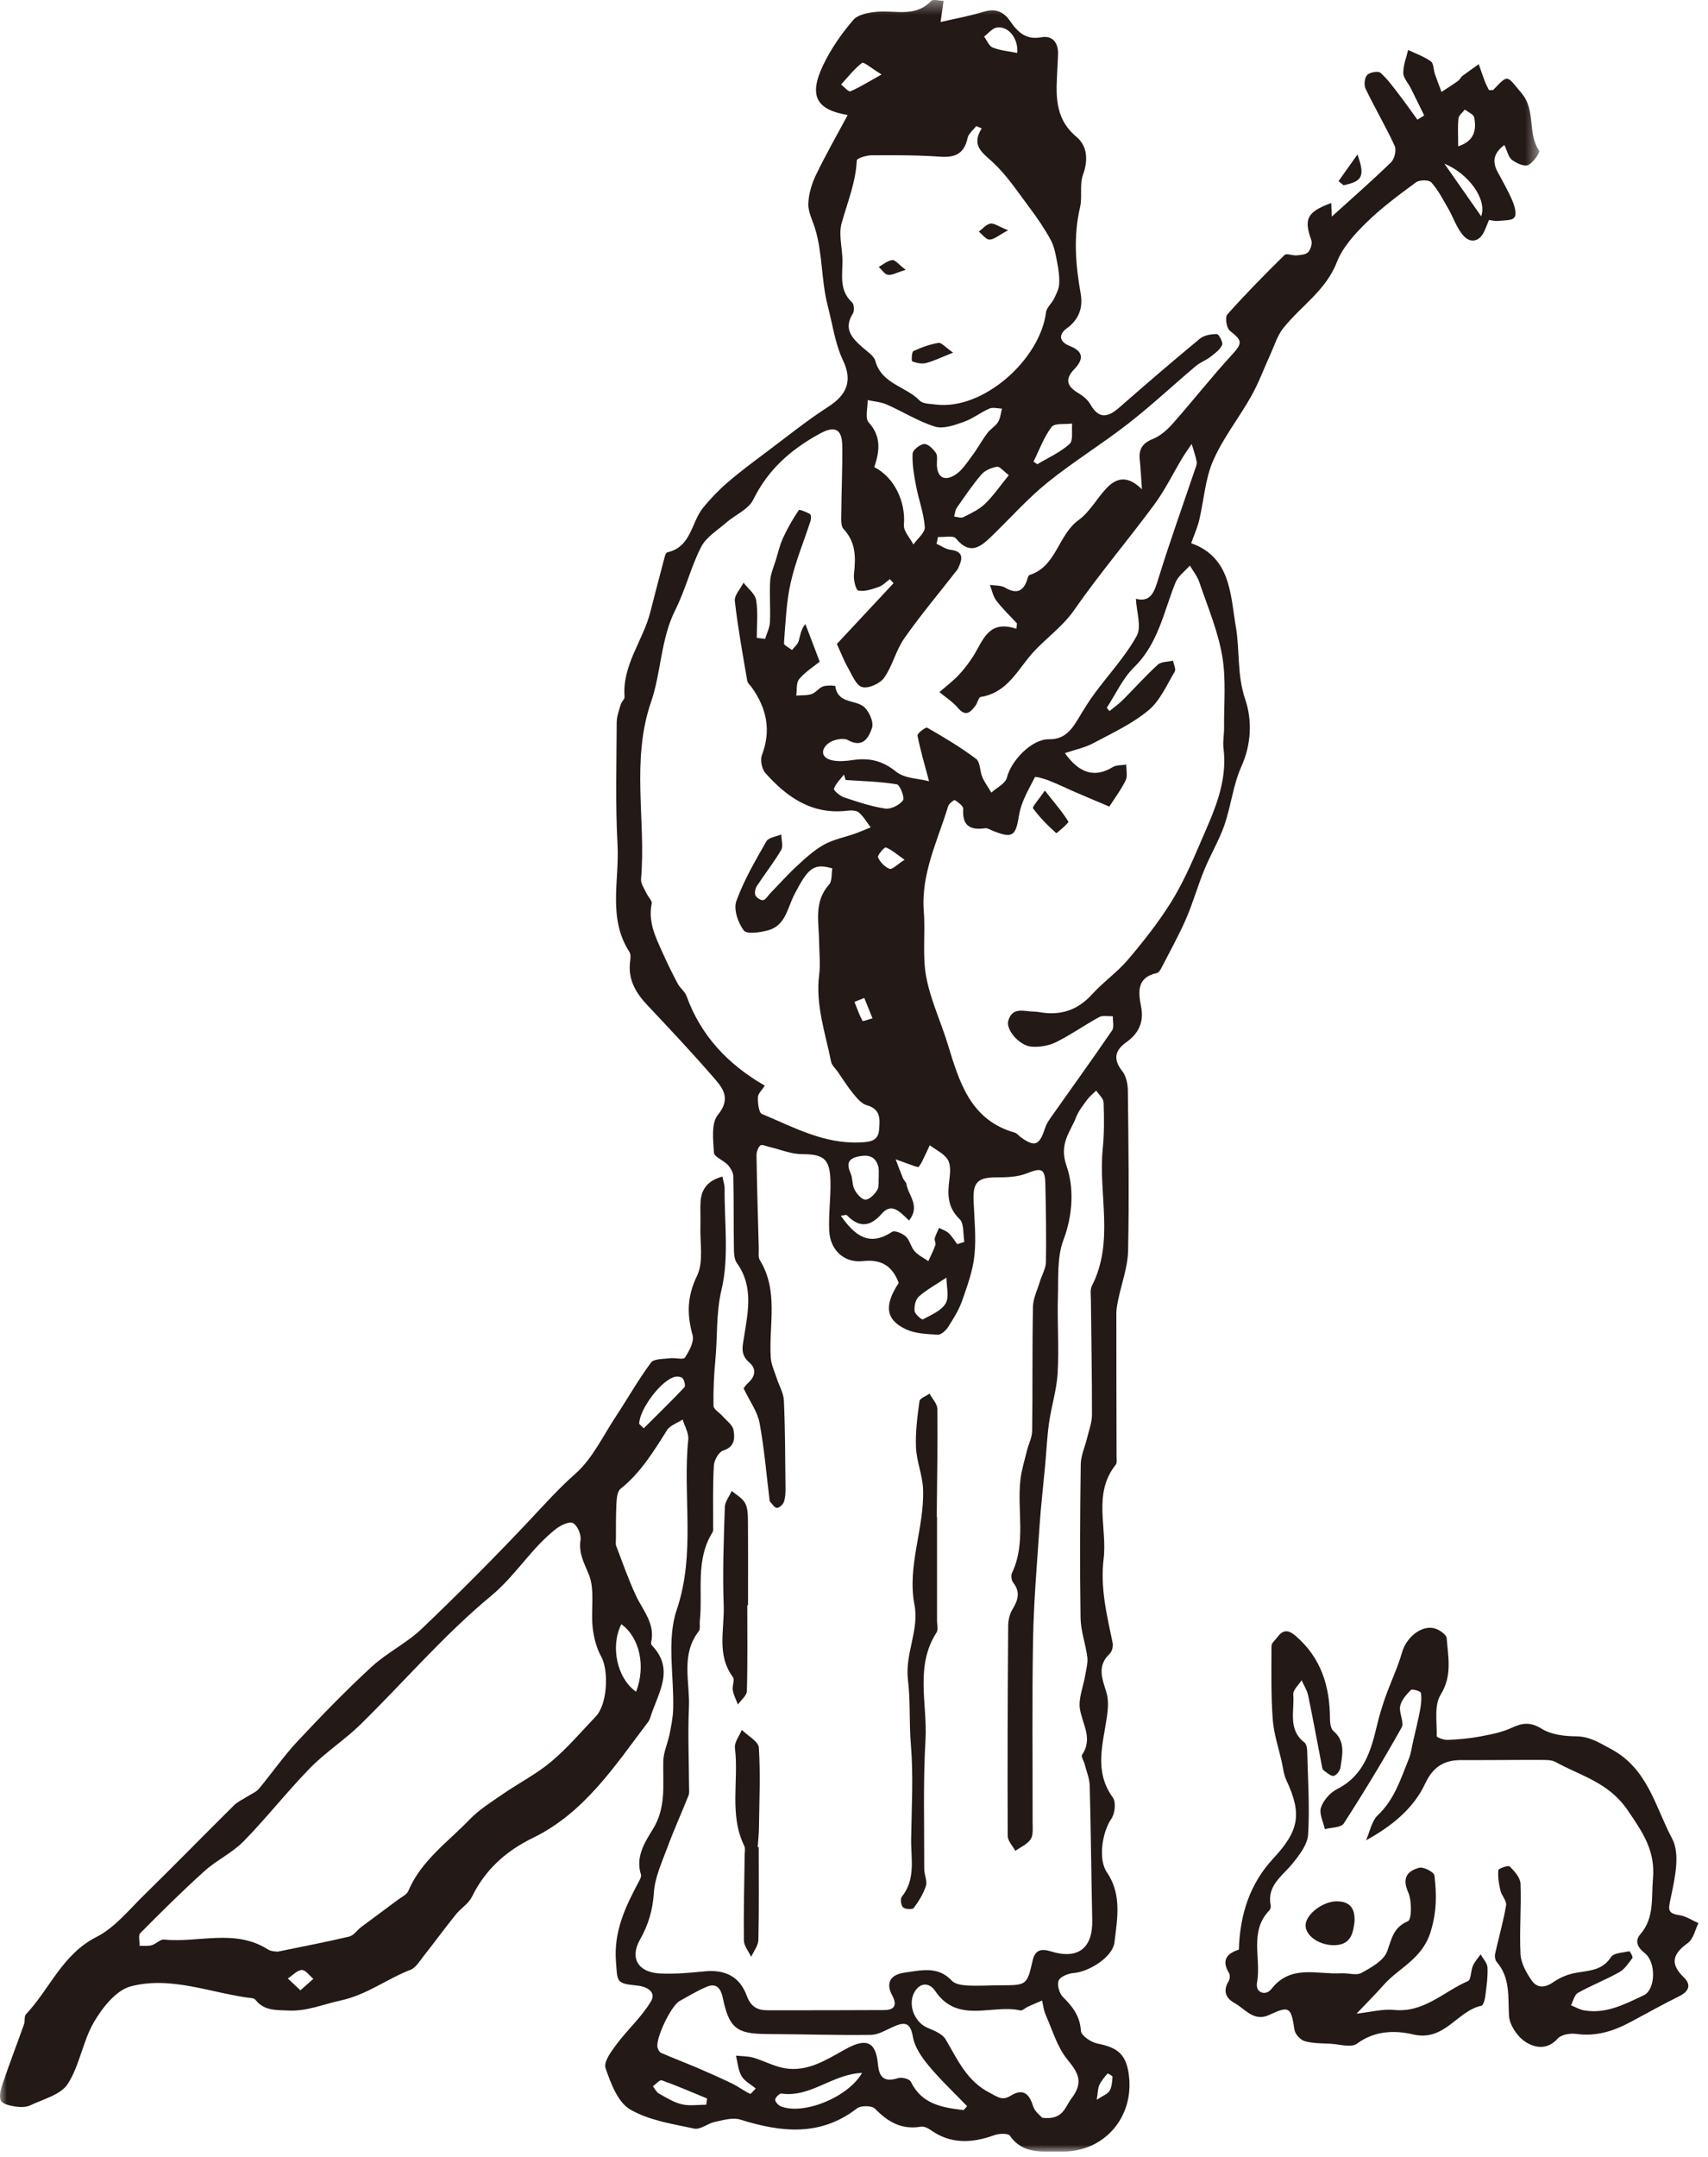 <?xml version="1.0" encoding="UTF-8"?>
<svg width="126px" height="159px" viewBox="0 0 126 159" version="1.1" xmlns="http://www.w3.org/2000/svg" xmlns:xlink="http://www.w3.org/1999/xlink">
    <!-- Generator: Sketch 60 (88103) - https://sketch.com -->
    <title>figure42</title>
    <desc>Created with Sketch.</desc>
    <defs>
        <polygon id="path-1" points="0 0.385 113.55 0.385 113.55 159 0 159"></polygon>
    </defs>
    <g id="页面-1" stroke="none" stroke-width="1" fill="none" fill-rule="evenodd">
        <g id="29-44" transform="translate(-1254, -253)">
            <g id="figure42" transform="translate(1254, 252)">
                <g id="编组" transform="translate(0, 0.615)">
                    <mask id="mask-2" fill="white">
                        <use xlink:href="#path-1"></use>
                    </mask>
                    <g id="Clip-2"></g>
                    <path d="M80.905,155.179 C81.366,154.872 81.715,154.756 81.854,154.517 C82.024,154.227 82.045,153.836 82.07,153.484 C82.075,153.409 81.715,153.228 81.7,153.246 C81.478,153.511 81.242,153.78 81.099,154.09 C80.986,154.334 80.995,154.635 80.905,155.179 M63.758,73.952 C63.517,74.05 63.276,74.147 63.036,74.244 C63.223,74.717 63.387,75.203 63.63,75.645 C63.66,75.7 64.11,75.523 64.365,75.453 C64.163,74.953 63.961,74.452 63.758,73.952 M66.731,63.767 C66.116,63.337 65.763,63.012 65.347,62.856 C65.248,62.819 64.708,63.443 64.771,63.588 C64.925,63.94 65.271,64.298 65.625,64.437 C65.808,64.509 66.173,64.122 66.731,63.767 M22.162,147.108 C22.552,146.762 22.834,146.512 23.116,146.263 C22.831,146.03 22.533,145.595 22.264,145.612 C21.909,145.635 21.577,146.013 21.234,146.238 C21.509,146.495 21.783,146.752 22.162,147.108 M107.571,11.172 C108.785,10.778 108.922,9.951 108.753,9.042 C108.711,8.814 108.303,8.653 108.064,8.462 C107.9,8.678 107.619,8.881 107.593,9.112 C107.527,9.729 107.571,10.357 107.571,11.172 M75.042,4.289 C75.134,3.2 74.377,2.28 73.527,2.418 C73.19,2.473 72.905,2.852 72.596,3.083 C72.806,3.363 72.961,3.784 73.238,3.893 C73.8,4.114 74.428,4.165 75.042,4.289 M65.033,5.876 C64.281,5.415 63.717,4.928 63.595,5.02 C63.013,5.467 62.551,6.069 62.046,6.616 C62.28,6.794 62.599,7.173 62.734,7.116 C63.413,6.828 64.045,6.427 65.033,5.876 M109.268,16.331 C109.723,15.044 108.296,13.166 106.551,12.449 C107.59,13.933 108.429,15.132 109.268,16.331 M52.101,155.542 C52.12,155.388 52.139,155.235 52.158,155.082 C51.048,154.626 49.945,154.146 48.816,153.742 C48.671,153.69 48.386,154.027 48.167,154.184 C48.313,154.368 48.423,154.617 48.613,154.722 C49.157,155.027 49.709,155.373 50.303,155.513 C50.873,155.647 51.5,155.542 52.101,155.542 M69.82,94.569 C69.005,95.113 68.331,95.476 67.775,95.973 C67.535,96.187 67.431,96.687 67.47,97.035 C67.497,97.271 67.999,97.692 68.083,97.647 C68.691,97.321 69.443,97.013 69.761,96.471 C70.042,95.992 69.82,95.218 69.82,94.569 M76.242,34.419 C76.337,34.482 76.43,34.545 76.524,34.608 C77.33,34.125 78.217,33.732 78.903,33.115 C79.187,32.86 79.043,32.126 79.093,31.61 C78.572,31.68 77.802,31.562 77.578,31.858 C77.003,32.613 76.672,33.553 76.242,34.419 M47.152,105.353 C47.265,105.461 47.379,105.569 47.491,105.677 C48.496,104.676 49.512,103.686 50.487,102.657 C50.584,102.554 50.487,102.17 50.366,101.997 C50.283,101.88 49.986,101.841 49.808,101.878 C48.807,102.092 47.171,104.256 47.152,105.353 M64.827,87.074 C64.817,86.865 64.852,86.599 64.786,86.362 C64.562,85.561 63.965,85.496 63.276,85.649 C62.534,85.814 62.461,86.227 62.746,86.872 C62.912,87.247 62.854,87.728 63.041,88.086 C63.206,88.404 63.575,88.825 63.846,88.821 C64.148,88.815 64.526,88.428 64.714,88.114 C64.869,87.852 64.796,87.455 64.827,87.074 M74.421,35.414 C74.03,35.121 73.759,34.762 73.55,34.795 C73.143,34.859 72.668,35.054 72.408,35.355 C71.741,36.128 71.167,36.982 70.581,37.822 C70.459,37.996 70.449,38.248 70.386,38.464 C70.614,38.486 70.886,38.599 71.059,38.513 C71.619,38.232 72.217,37.957 72.66,37.532 C73.279,36.938 73.771,36.211 74.421,35.414 M46.925,125.098 C47.658,123.188 47.176,121.087 45.837,120.119 C45.016,121.724 45.505,124.111 46.925,125.098 M63.595,153.2 C61.417,153.274 59.803,155.033 57.639,154.72 C57.502,154.7 57.177,155.031 57.185,155.186 C57.194,155.363 57.448,155.61 57.648,155.682 C59.351,156.3 62.569,154.981 63.595,153.2 M62.384,57.886 C62.342,57.752 62.299,57.619 62.257,57.486 C61.996,57.827 61.662,58.142 61.521,58.528 C61.479,58.641 61.95,59.059 62.245,59.158 C63.248,59.493 64.264,59.839 65.302,59.992 C65.722,60.054 66.355,59.736 66.616,59.386 C66.759,59.192 66.389,58.243 66.157,58.204 C64.916,57.999 63.644,57.973 62.384,57.886 M67.062,90.359 C66.38,89.721 65.795,89.005 65.047,89.859 C64.193,90.834 63.389,90.909 62.481,89.977 C62.422,89.915 62.22,89.991 62.027,90.007 C63.04,91.448 64.098,92.327 65.811,91.194 C66.002,91.068 66.577,91.309 66.825,91.54 C67.118,91.814 67.193,92.311 67.467,92.619 C67.739,92.925 68.14,93.116 68.485,93.357 C68.662,92.962 68.86,92.575 69.004,92.168 C69.054,92.026 68.918,91.823 68.958,91.672 C69.028,91.406 69.168,91.159 69.278,90.904 C69.518,91.031 69.797,91.117 69.987,91.296 C70.233,91.527 70.41,91.832 70.616,92.106 C70.792,92.049 70.967,91.992 71.141,91.935 C71.037,91.362 71.13,90.585 70.789,90.255 C69.89,89.383 69.892,88.425 70.037,87.337 C70.101,86.851 70.148,86.242 69.915,85.87 C69.632,85.418 69.044,85.157 68.589,84.813 C68.394,85.225 68.205,85.639 68.004,86.048 C67.935,86.187 67.836,86.311 67.76,86.426 C67.616,86.391 67.533,86.378 67.455,86.35 C66.993,86.185 66.532,86.015 66.071,85.847 C66.25,86.313 66.422,86.783 66.612,87.244 C66.676,87.398 66.845,87.523 66.869,87.676 C66.993,88.504 67.922,89.269 67.062,90.359 M64.497,34.821 C65.991,35.579 66.826,37.398 66.681,39.073 C66.642,39.534 67.134,40.041 67.382,40.527 C67.68,40.096 68.254,39.646 68.224,39.24 C68.149,38.217 67.771,37.219 67.576,36.199 C67.426,35.419 67.289,34.617 67.32,33.833 C67.331,33.566 67.856,33.143 68.174,33.117 C68.451,33.094 68.839,33.478 69.042,33.776 C69.184,33.985 69.104,34.35 69.113,34.645 C69.144,35.646 69.726,35.853 70.456,35.397 C70.956,35.084 71.314,34.52 71.682,34.028 C72.094,33.479 72.425,32.868 72.834,32.317 C73.057,32.014 73.429,31.815 73.625,31.501 C73.801,31.219 73.826,30.844 73.918,30.509 C73.605,30.501 73.249,30.391 72.989,30.504 C72.337,30.786 71.759,31.255 71.094,31.487 C70.42,31.722 69.596,32.025 68.981,31.836 C67.743,31.454 66.614,30.732 65.416,30.206 C64.982,30.015 64.478,29.984 64.007,29.88 C64.018,30.441 63.799,31.212 64.084,31.525 C65.045,32.581 64.878,33.677 64.497,34.821 M76.888,156.506 C78.435,156.691 78.549,155.731 79.049,155.073 C79.913,153.934 79.599,153.244 78.763,152.24 C77.995,151.315 77.64,150.039 77.135,148.905 C76.992,148.582 76.958,148.211 76.874,147.862 C76.521,148.015 76.166,148.162 75.816,148.322 C75.629,148.407 75.424,148.627 75.27,148.592 C73.176,148.116 70.638,149.619 68.976,147.14 C68.627,146.618 67.976,146.451 67.509,147.163 C66.917,148.065 67.419,149.448 68.422,149.872 C68.906,150.077 69.512,150.312 69.754,150.718 C70.641,152.21 71.309,153.798 73.022,154.67 C73.598,154.963 73.929,155.271 74.547,154.887 C75.433,154.335 75.913,154.677 76.207,155.638 C76.336,156.061 76.789,156.386 76.888,156.506 M71.088,155.939 C71.173,155.843 71.258,155.747 71.343,155.651 C70.391,154.661 69.384,153.717 68.508,152.664 C67.996,152.049 67.473,151.297 67.345,150.541 C67.154,149.408 66.684,149.446 65.874,149.807 C65.342,150.045 64.786,150.389 64.236,150.396 C61.675,150.428 59.112,150.342 56.55,150.331 C54.346,150.323 53.785,149.887 53.326,147.684 C53.185,147.01 52.883,146.526 52.114,146.856 C51.429,147.15 50.784,147.537 50.132,147.901 C49.499,148.252 48.348,150.669 48.505,151.324 C48.541,151.474 48.65,151.671 48.777,151.726 C49.673,152.115 50.588,152.46 51.486,152.844 C52.341,153.209 53.191,153.586 54.026,153.992 C54.475,154.211 54.879,154.524 55.329,154.739 C55.392,154.769 55.606,154.486 55.751,154.348 C55.392,154.048 54.926,153.81 54.705,153.429 C54.452,152.994 54.419,152.432 54.291,151.926 C54.72,151.971 55.169,151.957 55.578,152.076 C56.357,152.303 57.096,152.718 57.886,152.853 C59.593,153.145 60.986,152.215 62.381,151.444 C63.899,150.604 64.615,150.88 64.765,152.554 C64.859,153.587 65.274,153.891 66.268,153.579 C66.534,153.496 67.094,153.645 67.192,153.846 C68.002,155.522 69.525,155.751 71.088,155.939 M72.421,9.846 C72.286,9.792 72.15,9.737 72.015,9.682 C71.796,9.971 71.448,10.234 71.38,10.555 C71.137,11.701 70.482,12.017 69.361,11.936 C67.676,11.815 65.979,11.824 64.288,11.833 C63.909,11.836 63.212,12.058 63.205,12.204 C63.131,13.832 62.515,15.304 62.087,16.837 C61.871,17.611 62.097,18.512 62.141,19.354 C62.2,20.498 61.821,21.729 62.864,22.684 C63.015,22.823 63.035,23.312 62.911,23.51 C62.199,24.64 62.865,25.315 63.63,25.997 C63.975,26.305 64.468,26.606 64.576,26.997 C65.043,28.697 66.825,28.865 67.841,29.913 C68.084,30.165 68.628,30.157 69.041,30.207 C72.556,30.637 76.731,26.868 77.165,23.411 C77.21,23.055 77.586,22.751 77.758,22.399 C77.926,22.054 78.118,21.682 78.137,21.313 C78.167,20.781 78.088,20.233 77.984,19.705 C77.876,19.146 77.776,18.554 77.509,18.066 C77.051,17.225 76.502,16.428 75.926,15.66 C75.078,14.527 74.282,13.32 73.259,12.365 C72.472,11.632 71.624,11.132 72.421,9.846 M20.487,144.259 C22.415,143.862 24.099,143.543 25.765,143.146 C26.095,143.067 26.343,142.673 26.645,142.446 C27.549,141.768 28.462,141.103 29.365,140.426 C29.633,140.226 30.007,140.058 30.122,139.786 C31.069,137.548 33.034,136.188 34.635,134.525 C35.348,133.784 36.257,133.221 37.112,132.63 C38.284,131.822 39.576,131.166 40.659,130.257 C41.852,129.255 42.876,128.048 43.957,126.915 C44.809,126.021 44.927,123.55 44.347,122.498 C43.989,121.849 43.795,121.062 43.717,120.317 C43.581,119.027 43.898,117.599 43.442,116.464 C43.093,115.598 42.676,114.907 42.826,113.919 C42.887,113.515 42.597,112.838 42.266,112.663 C41.992,112.518 41.35,112.832 41,113.106 C39.189,114.524 38.04,116.534 36.217,118.042 C32.768,120.896 29.818,124.349 26.607,127.498 C25.44,128.642 24.03,129.544 22.888,130.71 C21.185,132.45 19.677,134.383 17.973,136.123 C17.134,136.979 15.976,137.514 15.078,138.324 C13.448,139.79 11.891,141.339 10.347,142.896 C10.184,143.06 10.311,143.511 10.303,143.829 C10.603,143.819 10.919,143.864 11.199,143.784 C11.514,143.696 11.814,143.34 12.094,143.368 C14.645,143.626 17.326,142.546 19.76,144.094 C20.024,144.262 20.407,144.242 20.487,144.259 M81.647,52.559 C81.714,52.641 81.78,52.723 81.846,52.806 C82.178,52.532 82.534,52.282 82.838,51.979 C83.702,51.117 84.514,50.201 85.416,49.381 C85.668,49.152 86.155,49.181 86.534,49.091 C86.584,49.364 86.768,49.716 86.662,49.894 C86.067,50.887 85.574,52.048 84.718,52.754 C83.513,53.75 82.041,54.435 80.641,55.177 C80.013,55.51 79.287,55.658 78.558,55.905 C79.648,57.444 80.802,57.721 82.079,56.94 C82.351,56.774 82.745,56.806 83.083,56.747 C83.078,57.137 83.194,57.585 83.043,57.905 C82.723,58.574 82.263,59.176 81.835,59.846 C81.017,59.5 80.181,59.15 79.349,58.791 C78.692,58.508 78.05,58.191 77.384,57.929 C77.042,57.794 76.383,57.605 76.343,57.682 C75.888,58.579 75.336,59.492 75.179,60.46 C74.931,62.004 74.726,62.226 73.256,61.638 C73.06,61.56 72.846,61.416 72.661,61.443 C71.541,61.605 70.976,61.235 71.056,60.016 C71.071,59.804 70.688,59.534 70.439,59.366 C70.391,59.334 70.006,59.622 69.947,59.815 C69.175,62.362 67.93,64.79 68.149,67.582 C68.275,69.181 68.035,70.83 68.325,72.388 C68.644,74.102 69.418,75.726 69.931,77.408 C70.779,80.185 71.599,82.958 74.868,83.885 C75.018,83.927 75.133,84.09 75.268,84.191 C76.326,84.974 76.677,84.843 77.094,83.546 C77.182,83.275 77.342,83.018 77.509,82.782 C79.019,80.641 80.554,78.517 82.035,76.355 C82.205,76.106 82.083,75.656 82.096,75.299 C81.756,75.315 81.355,75.22 81.086,75.366 C80.009,75.949 79.005,76.668 77.91,77.21 C77.376,77.475 76.694,77.591 76.097,77.544 C75.197,77.474 74.19,76.296 74.381,75.633 C74.687,74.567 75.578,74.963 76.297,74.962 C76.423,74.962 76.551,74.977 76.676,75 C78.214,75.276 79.486,74.871 80.562,73.686 C81.384,72.779 82.42,72.061 83.21,71.131 C84.349,69.789 85.451,68.393 86.383,66.905 C87.226,65.554 87.882,64.074 88.511,62.603 C89.473,60.36 90.584,58.141 90.259,55.564 C90.196,55.067 90.306,54.551 90.301,54.043 C90.283,52.268 90.461,50.456 90.161,48.729 C89.84,46.874 89.081,45.092 88.47,43.292 C88.324,42.859 88.013,42.482 87.778,42.079 C87.418,42.49 86.915,42.844 86.72,43.322 C85.847,45.474 85.456,47.818 83.667,49.568 C82.824,50.392 82.31,51.552 81.647,52.559 M66.3,94.963 C65.842,93.738 65.052,93.199 63.67,93.353 C62.266,93.51 61.23,92.531 61.17,91.095 C61.119,89.874 61.295,88.645 61.262,87.422 C61.218,85.789 60.736,85.471 59.15,85.467 C58.357,85.464 57.565,85.123 56.771,84.939 C56.538,84.885 56.19,84.73 56.088,84.826 C55.911,84.993 55.802,85.322 55.807,85.58 C55.844,87.858 55.912,90.135 55.975,92.412 C55.983,92.707 55.919,93.063 56.056,93.286 C57.459,95.563 56.703,98.062 56.858,100.467 C56.891,100.983 57.137,101.487 57.3,101.991 C57.475,102.542 57.805,103.082 57.829,103.637 C57.922,105.795 57.926,107.956 57.948,110.116 C57.951,110.451 57.935,110.807 57.822,111.115 C57.751,111.308 57.475,111.556 57.304,111.547 C57.128,111.537 56.965,111.247 56.801,111.075 C56.776,111.048 56.775,110.995 56.77,110.953 C56.535,109.057 56.38,107.146 56.031,105.272 C55.88,104.46 55.329,103.722 54.86,102.741 C54.83,102.779 54.976,102.528 55.181,102.342 C55.724,101.85 55.83,101.302 55.269,100.82 C54.592,100.236 54.779,99.638 54.898,98.885 C55.185,97.066 55.593,95.199 54.358,93.493 C54.14,93.193 54.146,92.693 54.139,92.283 C54.112,90.554 54.138,88.825 54.095,87.096 C54.089,86.809 53.891,86.478 53.686,86.257 C53.373,85.918 52.687,85.675 52.668,85.359 C52.608,84.415 52.457,83.176 52.962,82.565 C53.858,81.479 53.422,80.724 52.805,80.008 C51.181,78.12 49.47,76.304 47.761,74.491 C46.908,73.585 46.326,72.613 46.478,71.315 C46.508,71.066 46.554,70.748 46.434,70.564 C44.82,68.076 45.7,65.302 45.556,62.663 C45.392,59.664 45.482,56.65 45.495,53.642 C45.497,53.198 45.668,52.749 45.794,52.311 C45.85,52.113 46.088,51.93 46.074,51.754 C45.891,49.42 47.436,47.619 47.973,45.511 C48.293,44.258 48.618,43.007 48.951,41.758 C49.013,41.524 49.091,41.134 49.225,41.104 C51.004,40.707 50.982,38.904 51.865,37.818 C52.415,37.141 53.031,36.503 53.692,35.934 C54.616,35.14 55.6,34.414 56.577,33.682 C58.078,32.556 59.544,31.373 61.118,30.36 C62.48,29.483 62.896,28.457 62.199,26.975 C61.595,25.693 61.418,24.291 61.071,22.965 C60.569,21.048 60.697,19.083 60.125,17.221 C59.94,16.62 59.611,16.011 59.63,15.413 C59.651,14.699 59.875,13.945 60.188,13.295 C60.912,11.792 61.743,10.342 62.534,8.864 C60.206,8.471 59.646,7.442 60.727,5.181 C61.298,3.987 62.082,2.861 62.947,1.856 C63.304,1.44 64.115,1.3 64.736,1.25 C66.088,1.14 67.538,1.676 68.689,0.456 C68.835,0.302 69.295,0.445 69.608,0.45 C69.542,0.919 69.474,1.387 69.385,2.008 C70.384,1.776 71.489,1.577 72.556,1.254 C73.432,0.989 74.029,1.231 74.522,1.946 C75.072,2.742 75.676,3.344 76.817,3.133 C77.627,2.983 78.07,3.511 78.053,4.352 C78.047,4.69 78.022,5.029 78.007,5.367 C77.921,7.216 77.702,9.043 79.408,10.471 C80.213,11.143 80.29,12.181 79.89,13.281 C79.627,14.006 79.856,14.895 79.676,15.666 C79.177,17.8 79.342,19.899 79.721,22.022 C79.902,23.032 79.618,23.919 78.707,24.583 C78.049,25.062 78.15,25.59 78.928,25.896 C79.987,26.313 79.918,26.908 79.233,27.62 C78.556,28.324 78.702,28.861 79.517,29.343 C79.872,29.553 80.239,29.845 80.436,30.192 C81.066,31.302 81.735,31.158 82.568,30.429 C84.53,28.712 86.507,27.011 88.517,25.351 C88.829,25.095 89.351,25.009 89.773,25.016 C89.92,25.019 90.242,25.634 90.156,25.816 C89.99,26.171 89.615,26.446 89.284,26.7 C88.956,26.953 88.54,27.096 88.225,27.362 C86.551,28.774 84.948,30.275 83.222,31.619 C81.287,33.127 79.18,34.419 77.272,35.958 C75.83,37.123 74.581,38.529 73.246,39.826 C72.408,40.64 71.607,41.397 70.514,40.076 C70.318,39.84 69.646,39.997 69.194,39.972 C69.159,40.139 69.125,40.307 69.09,40.474 C69.429,40.626 69.758,40.869 70.11,40.913 C71.14,41.039 70.991,41.61 70.69,42.267 C70.638,42.38 70.548,42.475 70.469,42.575 C69.207,44.195 67.88,45.77 66.704,47.451 C66.089,48.333 65.842,49.474 65.222,50.351 C64.919,50.78 64.055,51.167 63.601,51.036 C63.144,50.904 62.85,50.121 62.543,49.59 C62.272,49.124 62.082,48.611 61.736,47.858 C63.009,46.494 64.463,44.935 65.918,43.377 C65.827,43.278 65.736,43.179 65.646,43.079 C65.374,43.277 65.127,43.548 64.822,43.654 C64.339,43.823 63.793,44.009 63.323,43.922 C63.137,43.888 62.951,43.125 62.996,42.72 C63.128,41.506 63.161,40.38 62.234,39.389 C62.006,39.144 62.06,38.592 62.063,38.18 C62.074,36.529 62.158,34.877 62.133,33.226 C62.113,31.991 61.562,31.766 60.511,32.335 C58.382,33.489 56.666,34.979 55.569,37.219 C55.218,37.934 54.242,38.332 53.58,38.909 C52.927,39.478 52.097,39.978 51.724,40.704 C50.965,42.185 50.571,43.854 49.821,45.343 C48.733,47.502 48.784,49.937 48.03,52.128 C46.539,56.455 47.663,60.848 47.292,65.189 C47.263,65.523 47.531,65.888 47.685,66.229 C47.805,66.497 48.123,66.782 48.077,67.002 C47.798,68.336 48.358,69.462 48.872,70.602 C49.22,71.375 49.591,72.14 49.988,72.889 C50.164,73.221 50.521,73.471 50.645,73.812 C51.699,76.722 53.673,78.831 56.418,80.419 C56.218,80.738 55.918,81.003 55.911,81.276 C55.899,81.698 55.971,82.407 56.211,82.507 C58.538,83.476 60.793,84.729 63.447,84.603 C64.134,84.571 64.779,84.53 64.849,83.686 C64.912,82.936 65.002,82.151 63.948,81.864 C63.567,81.76 63.23,81.358 62.956,81.025 C62.53,80.508 62.175,79.933 61.792,79.383 C61.625,79.143 61.365,78.921 61.312,78.658 C60.887,76.538 60.148,74.465 60.431,72.236 C60.532,71.446 60.435,70.63 60.427,69.825 C60.415,68.373 60.014,66.871 61.164,65.591 C61.398,65.33 61.331,64.797 61.4,64.401 C59.987,63.981 59.581,64.444 58.601,66.324 C58.088,67.311 57.961,68.621 56.654,68.97 C56.071,69.125 55.087,69.268 54.869,68.978 C54.445,68.414 54.101,67.421 54.318,66.819 C54.874,65.28 55.718,63.837 56.536,62.407 C56.699,62.122 57.258,62.063 57.634,61.9 C57.639,62.288 57.791,62.762 57.624,63.049 C57.088,63.966 56.421,64.804 55.838,65.696 C55.718,65.88 55.65,66.2 55.728,66.384 C55.804,66.563 56.117,66.767 56.296,66.742 C56.483,66.716 56.634,66.432 56.801,66.26 C57.474,65.566 58.12,64.842 58.83,64.187 C59.442,63.623 60.076,63.045 60.797,62.646 C61.486,62.265 62.301,62.114 63.055,61.846 C63.453,61.706 63.839,61.535 64.23,61.378 C63.945,61.005 63.706,60.578 63.357,60.28 C63.169,60.119 62.785,60.116 62.502,60.15 C59.916,60.46 58.055,59.165 56.462,57.372 C56.198,57.075 56.069,56.411 56.209,56.044 C56.901,54.226 56.558,52.614 55.476,51.085 C55.354,50.913 55.154,50.754 55.123,50.567 C54.789,48.611 54.432,46.656 54.208,44.687 C54.161,44.268 54.624,43.791 54.851,43.34 C55.176,43.767 55.705,44.16 55.782,44.629 C55.931,45.533 55.826,46.478 55.826,47.407 C56.032,47.432 56.237,47.458 56.443,47.484 C56.567,47.072 56.78,46.663 56.8,46.246 C56.846,45.232 56.755,44.212 56.817,43.2 C56.849,42.674 57.085,42.159 57.242,41.643 C57.408,41.094 57.539,40.526 57.779,40.01 C58.105,39.306 58.499,38.63 58.93,37.987 C58.974,37.922 59.497,38.133 59.757,38.283 C59.84,38.331 59.847,38.617 59.8,38.766 C59.308,40.29 58.679,41.781 58.33,43.335 C58.004,44.79 57.948,46.309 57.833,47.804 C57.821,47.955 58.219,48.137 58.427,48.304 C58.596,48.088 58.839,47.894 58.916,47.649 C59.041,47.254 59.056,46.824 59.412,46.388 C59.747,47.266 60.082,48.144 60.472,49.165 C60.024,49.529 59.405,49.914 58.957,50.445 C58.726,50.718 58.801,51.248 58.739,51.662 C59.12,51.631 59.523,51.668 59.876,51.55 C60.181,51.448 60.404,51.1 60.71,50.991 C60.993,50.889 61.611,50.923 61.616,50.959 C61.786,52.21 62.941,51.971 63.639,52.422 C64.067,52.698 64.473,53.592 64.333,54.027 C64.128,54.658 63.707,55.594 62.549,54.941 C62.205,54.748 61.443,54.912 61.099,55.191 C60.515,55.665 60.573,56.279 61.437,56.445 C61.921,56.537 62.448,56.485 62.943,56.412 C64.136,56.237 65.116,56.469 66.11,57.276 C66.726,57.777 67.752,57.771 68.538,57.978 C68.219,56.78 67.897,55.703 67.683,54.606 C67.654,54.455 68.296,53.966 68.399,54.027 C69.634,54.739 70.867,55.472 72.005,56.326 C72.317,56.561 72.278,57.233 72.468,57.674 C72.641,58.075 72.907,58.436 73.132,58.815 C73.529,58.452 74.168,58.151 74.277,57.716 C74.598,56.444 76.119,54.862 77.377,54.884 C78.564,54.905 79.079,54.141 79.592,53.288 C79.953,52.685 80.322,52.083 80.739,51.518 C81.786,50.1 83.012,48.787 83.858,47.261 C84.227,46.594 83.843,45.508 83.797,44.53 C84.919,44.816 85.161,43.991 85.465,43.006 C86.292,40.329 87.242,37.691 88.139,35.036 C88.207,34.836 88.314,34.612 88.279,34.422 C88.196,33.978 88.038,33.549 87.911,33.113 C87.681,33.454 87.438,33.787 87.226,34.139 C86.535,35.287 85.945,36.509 85.153,37.581 C83.222,40.196 81.105,42.678 79.252,45.345 C78.281,46.741 76.86,47.63 75.859,48.892 C74.861,50.151 74.097,51.487 72.342,51.767 C72.188,51.792 72.115,52.201 71.964,52.401 C71.602,52.876 71.256,53.264 70.673,52.577 C70.29,52.125 69.763,51.794 69.301,51.408 C69.776,50.992 70.285,50.608 70.718,50.152 C71.12,49.73 71.476,49.255 71.792,48.764 C72.521,47.628 72.892,46.036 74.98,46.741 C74.995,46.608 75.009,46.476 75.024,46.344 C74.51,45.787 73.957,45.262 73.5,44.663 C73.256,44.343 73.178,43.895 73.026,43.504 C73.4,43.563 73.831,43.523 74.136,43.7 C74.886,44.132 75.411,44.084 75.741,43.224 C75.801,43.067 75.841,42.809 75.946,42.776 C77.947,42.141 78.047,39.82 79.571,38.721 C80.387,38.133 80.903,37.142 81.614,36.39 C82.318,35.645 83.138,35.359 84.24,36.455 C84.172,35.5 84.148,34.889 84.08,34.283 C83.991,33.493 84.29,33.05 85.055,32.741 C85.605,32.518 86.109,32.071 86.511,31.616 C87.983,29.95 89.36,28.199 90.862,26.56 C91.66,25.69 91.677,25.514 90.726,24.766 C90.482,24.574 90.357,23.772 90.536,23.571 C91.886,22.056 93.313,20.607 94.761,19.183 C94.907,19.041 95.354,19.239 95.655,19.211 C95.951,19.183 96.336,19.158 96.507,18.971 C96.693,18.766 96.822,18.328 96.732,18.079 C96.175,16.522 96.419,16.009 98.204,15.352 C98.222,15.765 98.24,16.156 98.249,16.351 C99.692,15.044 101.19,13.736 102.616,12.352 C102.872,12.104 103.03,11.454 102.889,11.147 C102.229,9.713 101.423,8.346 100.737,6.923 C100.606,6.651 100.664,6.114 100.856,5.912 C101.05,5.71 101.675,5.605 101.843,5.756 C102.383,6.236 102.81,6.845 103.257,7.422 C103.708,8.006 104.129,8.613 104.563,9.209 C104.73,9.105 104.898,9.001 105.065,8.897 C104.734,8.225 104.407,7.552 104.071,6.883 C103.883,6.507 103.526,6.139 103.521,5.764 C103.513,5.2 103.747,4.633 103.878,4.068 C104.443,4.338 105.051,4.549 105.553,4.908 C105.767,5.061 105.747,5.528 105.855,5.844 C106.007,6.287 106.177,6.723 106.341,7.161 C106.749,6.892 107.164,6.633 107.561,6.348 C107.695,6.253 107.766,6.072 107.898,5.971 C108.286,5.676 108.69,5.401 109.089,5.118 C109.241,5.553 109.385,5.991 109.55,6.421 C109.634,6.639 109.754,6.845 109.844,7.03 C110.011,7.017 110.13,7.044 110.172,6.999 C111.292,5.821 111.14,5.947 112.24,7.245 C113.326,8.528 112.658,10.207 113.539,11.488 C113.629,11.618 113.107,12.389 112.734,12.551 C112.435,12.679 111.866,12.42 111.54,12.171 C111.276,11.971 111.196,11.529 110.978,11.077 C110.232,11.629 110.046,12.236 110.465,13.03 C110.839,13.739 111.251,14.431 111.562,15.166 C111.726,15.554 111.902,16.147 111.723,16.408 C111.551,16.659 110.931,16.621 110.504,16.673 C110.306,16.697 110.098,16.633 109.842,16.603 C109.717,16.907 109.618,17.177 109.498,17.437 C109.138,18.214 108.481,18.328 107.975,17.778 C107.467,17.224 107.224,16.432 106.837,15.761 C106.452,15.096 106.094,14.396 105.591,13.832 C105.415,13.635 104.717,13.636 104.462,13.823 C103.193,14.756 101.916,15.701 100.795,16.799 C99.934,17.64 99.045,18.616 98.622,19.707 C97.807,21.806 95.967,22.946 94.667,24.576 C94.227,25.128 94.014,25.862 93.713,26.519 C93.244,27.54 92.858,28.606 92.31,29.581 C91.407,31.189 90.228,32.664 89.496,34.339 C88.903,35.693 88.815,37.262 88.466,38.727 C88.332,39.287 88.09,39.82 87.875,40.429 C90.802,41.478 90.761,44.2 91.171,46.602 C91.469,48.36 91.247,50.136 91.86,51.937 C92.372,53.441 92.331,55.223 91.577,56.894 C90.968,58.243 90.816,59.792 90.327,61.205 C89.93,62.346 89.294,63.402 88.835,64.524 C88.348,65.712 88.003,66.959 87.49,68.134 C86.95,69.37 86.288,70.554 85.669,71.756 C85.594,71.9 85.469,72.092 85.338,72.12 C83.851,72.437 83.966,73.514 84.178,74.593 C84.403,75.736 83.996,76.572 83.084,77.221 C82.226,77.83 82.111,78.488 82.796,79.359 C83.078,79.719 83.197,80.293 83.202,80.772 C83.245,84.709 83.303,88.648 83.22,92.583 C83.195,93.794 82.739,94.994 82.49,96.202 C82.423,96.529 82.354,96.864 82.354,97.196 C82.352,100.711 82.364,104.227 82.369,107.742 C82.369,107.952 82.418,108.226 82.308,108.363 C80.598,110.503 81.696,112.996 81.414,115.312 C81.156,117.427 81.652,119.458 82.081,121.501 C82.133,121.749 82.034,122.138 81.857,122.306 C80.92,123.192 81.299,124.114 81.612,125.113 C81.781,125.652 81.748,126.291 81.669,126.866 C81.385,128.906 80.669,130.939 82.094,132.896 C82.338,133.23 82.253,134.075 81.989,134.455 C81.319,135.422 80.989,137.438 81.656,138.412 C82.776,140.049 82.419,141.841 82.215,143.572 C82.086,144.666 80.325,145.75 79.196,145.835 C78.8,145.865 78.218,146.098 78.096,146.393 C77.966,146.711 78.147,147.339 78.416,147.605 C79.134,148.315 79.671,149.011 79.74,150.099 C79.762,150.448 80.488,150.945 80.958,151.034 C82.492,151.33 83.099,151.866 83.283,153.404 C83.658,156.536 81.391,159.063 78.294,158.996 C76.919,158.966 75.485,159.243 74.502,157.829 C74.366,157.633 73.692,157.664 73.34,157.791 C71.696,158.383 70.131,158.465 68.635,157.395 C68.44,157.255 68.148,157.126 67.929,157.163 C66.52,157.404 65.5,156.815 64.55,155.836 C64.322,155.602 63.512,155.589 63.229,155.808 C60.509,157.909 57.62,157.58 54.613,156.64 C54.057,156.466 53.355,156.679 52.741,156.807 C52.215,156.917 51.666,157.4 51.216,157.304 C49.595,156.955 47.855,156.698 46.471,155.88 C45.568,155.346 45.055,153.952 44.67,152.839 C44.515,152.396 45.092,151.609 45.483,151.088 C46.296,150.003 47.34,149.071 48.024,147.919 C48.431,147.235 47.734,146.828 46.985,146.756 C45.425,146.606 45.556,146.477 45.44,144.983 C45.267,142.737 46.157,140.908 47.148,139.055 C47.226,138.91 47.327,138.71 47.284,138.578 C46.869,137.286 47.561,136.198 48.15,135.255 C49.162,133.632 48.894,131.943 48.93,130.23 C48.944,129.555 49.262,128.891 49.398,128.214 C49.52,127.605 49.644,126.987 49.661,126.37 C49.728,123.921 49.173,121.275 49.921,119.065 C51.34,114.871 50.346,110.674 50.773,106.51 C50.822,106.036 50.507,105.526 50.36,105.032 C49.967,105.289 49.432,105.458 49.204,105.82 C48.214,107.387 47.26,108.961 45.774,110.143 C45.541,110.329 45.496,110.83 45.475,111.192 C45.427,112.078 45.443,112.969 45.436,113.857 C45.434,114.026 45.403,114.212 45.461,114.361 C45.931,115.59 46.364,116.839 46.922,118.028 C47.435,119.124 48.336,120.072 48.039,121.43 C48.022,121.506 48.036,121.624 48.085,121.674 C49.82,123.472 48.527,125.211 47.984,126.963 C47.947,127.083 47.9,127.209 47.825,127.307 C45.375,130.541 43.129,134.01 39.331,135.863 C37.308,136.848 35.799,138.211 34.808,140.224 C34.558,140.731 33.985,141.069 33.617,141.529 C32.803,142.544 32.035,143.594 31.229,144.614 C30.947,144.972 30.67,145.447 30.285,145.596 C28.533,146.27 27.054,147.449 25.108,147.865 C23.844,148.136 22.646,148.666 21.283,148.6 C20.382,148.556 19.497,148.631 18.859,147.824 C18.809,147.762 18.72,147.705 18.643,147.696 C15.635,147.351 12.666,146.018 9.638,146.821 C8.566,147.105 7.56,148.376 6.937,149.439 C6.105,150.858 5.881,152.643 4.996,154.014 C4.485,154.806 3.207,155.126 2.24,155.586 C1.918,155.739 1.477,155.733 1.111,155.674 C0.73,155.611 0.162,155.484 0.056,155.228 C-0.086,154.881 0.069,154.362 0.208,153.955 C0.706,152.498 1.258,151.059 1.773,149.608 C1.856,149.374 1.773,149.028 1.917,148.875 C3.674,147.008 4.599,144.45 7.118,143.176 C8.458,142.497 9.499,141.193 10.61,140.106 C12.849,137.914 15.038,135.671 17.266,133.468 C17.552,133.185 17.951,133.016 18.296,132.793 C18.568,132.617 18.901,132.489 19.1,132.25 C20.065,131.095 20.925,129.845 21.95,128.749 C23.714,126.865 25.517,125.008 27.415,123.259 C28.548,122.215 30.004,121.517 31.115,120.455 C33.87,117.824 36.564,115.122 39.173,112.345 C40.246,111.202 41.274,110.062 42.462,109.012 C43.705,107.912 44.469,106.263 45.414,104.835 C46.291,103.506 47.077,102.112 48.023,100.835 C48.242,100.54 48.944,100.578 49.43,100.514 C49.805,100.465 50.414,100.643 50.528,100.467 C50.843,99.982 51.225,99.288 51.093,98.813 C50.667,97.279 50.68,95.961 51.419,94.44 C51.924,93.401 51.625,91.97 51.67,90.713 C51.69,90.121 51.641,89.525 51.684,88.935 C51.754,87.998 52.259,87.404 53.289,87.121 C53.355,87.455 53.457,87.724 53.455,87.992 C53.433,90.49 53.791,93.082 53.228,95.454 C52.81,97.22 52.939,98.905 52.774,100.618 C52.666,101.75 52.614,102.892 52.636,104.028 C52.641,104.279 53.073,104.516 53.295,104.771 C53.587,105.107 54.038,105.421 54.109,105.802 C54.218,106.392 54.219,107.043 53.351,107.316 C53.027,107.418 52.685,108.027 52.662,108.423 C52.574,109.897 52.617,111.378 52.607,112.856 C52.606,113.024 52.637,113.228 52.558,113.355 C51.281,115.397 51.856,117.699 51.626,119.886 C51.599,120.137 51.68,120.465 51.551,120.631 C50.196,122.376 50.908,124.387 50.822,126.279 C50.734,128.222 50.823,130.174 50.832,132.121 C50.833,132.332 50.865,132.565 50.791,132.751 C50.279,134.037 49.705,135.3 49.225,136.598 C48.824,137.683 48.309,138.792 48.236,139.915 C48.154,141.189 47.834,142.272 47.214,143.37 C46.44,144.74 47.072,145.787 48.687,145.867 C49.78,145.922 50.886,145.82 51.98,145.712 C53.489,145.563 54.569,146.092 55.088,147.51 C55.373,148.291 55.849,148.58 56.597,148.58 C59.476,148.581 62.354,148.582 65.233,148.566 C66.031,148.562 66.178,148.159 65.82,147.488 C65.265,146.449 65.813,145.926 66.76,145.8 C67.948,145.642 69.194,145.295 70.217,146.402 C70.457,146.662 70.982,146.732 71.384,146.754 C72.185,146.798 72.992,146.741 73.797,146.74 C75.753,146.734 75.757,146.738 76.184,144.894 C76.365,144.115 76.83,144.024 77.522,144.239 C79.53,144.86 80.621,144.004 80.576,141.925 C80.503,138.627 80.476,135.327 80.389,132.03 C80.376,131.501 80.155,130.977 80.021,130.453 C79.96,130.211 79.737,129.879 79.825,129.75 C80.627,128.571 79.878,127.541 79.674,126.418 C79.527,125.615 79.924,124.715 80.063,123.856 C80.134,123.42 80.264,122.968 80.211,122.543 C80.088,121.571 79.726,120.612 79.713,119.644 C79.657,115.875 79.676,112.104 79.727,108.335 C79.736,107.689 80.039,107.048 80.193,106.402 C80.329,105.835 80.554,105.265 80.555,104.696 C80.561,101.858 80.504,99.02 80.476,96.182 C80.472,95.845 80.408,95.452 80.549,95.177 C82.219,91.918 81.015,88.438 81.349,85.079 C81.463,83.946 81.455,82.795 81.413,81.655 C81.402,81.357 81.057,81.072 80.866,80.781 C80.644,81.001 80.391,81.198 80.208,81.447 C79.908,81.852 79.577,82.26 79.397,82.721 C78.951,83.864 78.099,84.689 78.685,86.355 C79.231,87.906 79.158,89.933 78.453,91.788 C77.968,93.064 78.084,94.591 78.043,96.009 C77.989,97.871 78.129,99.741 78.024,101.599 C77.955,102.83 77.565,104.039 77.389,105.269 C77.241,106.31 77.197,107.366 77.1,108.415 C76.966,109.879 76.793,111.34 76.694,112.806 C76.504,115.623 76.259,118.44 76.209,121.261 C76.127,125.75 76.186,130.242 76.176,134.732 C76.176,135.152 76.236,135.658 76.032,135.97 C75.788,136.343 75.29,136.549 74.902,136.827 C74.706,136.462 74.341,136.097 74.34,135.731 C74.317,130.564 74.338,125.397 74.374,120.23 C74.377,119.826 74.481,119.372 74.687,119.031 C75.096,118.355 75.296,117.749 74.742,117.052 C74.613,116.888 74.565,116.529 74.654,116.343 C75.715,114.122 75.017,111.754 75.277,109.471 C75.36,108.739 75.59,108.022 75.766,107.302 C75.885,106.82 76.137,106.345 76.143,105.864 C76.184,102.814 76.142,99.763 76.203,96.715 C76.216,96.083 76.536,95.455 76.725,94.829 C76.869,94.357 77.151,93.892 77.16,93.42 C77.192,91.515 77.158,89.608 77.116,87.702 C77.091,86.513 76.838,86.451 75.734,86.889 C75.065,87.155 74.271,87.179 73.533,87.179 C72.146,87.179 71.768,87.523 71.82,88.871 C71.872,90.22 72.024,91.583 71.887,92.914 C71.77,94.056 71.36,95.182 70.975,96.279 C70.734,96.965 70.332,97.603 69.936,98.221 C69.773,98.474 69.426,98.79 69.18,98.776 C68.392,98.732 67.539,98.703 66.842,98.383 C65.326,97.684 65.208,96.608 66.3,94.963" id="Fill-1" fill="#231916" mask="url(#mask-2)"></path>
                </g>
                <path d="M100.771,136.669 C101.054,136.038 101.185,135.246 101.65,134.806 C102.873,133.65 103.334,132.134 103.926,130.669 C104.096,130.252 104.15,129.787 104.252,129.342 C104.427,128.581 104.619,127.822 104.761,127.055 C104.838,126.641 104.889,126.199 104.819,125.794 C104.798,125.674 104.175,125.488 104.082,125.584 C103.746,125.922 103.377,126.34 103.289,126.782 C103.189,127.282 103.612,127.972 103.399,128.351 C102.051,130.754 100.622,133.114 99.127,135.429 C98.927,135.738 98.21,135.713 97.733,135.843 C97.62,135.305 97.297,134.696 97.449,134.248 C97.63,133.712 98.132,133.145 98.644,132.886 C100.604,131.896 101.134,130.088 101.583,128.187 C101.752,127.469 101.969,126.758 102.217,126.063 C102.607,124.967 103.121,123.909 103.435,122.793 C103.714,121.803 104.738,120.843 105.733,121.019 C106.111,121.086 106.702,121.483 106.723,121.765 C106.827,123.161 107.15,124.532 106.273,125.939 C105.787,126.719 106.012,127.957 105.987,128.99 C105.984,129.08 106.512,129.274 106.787,129.263 C107.581,129.229 108.379,129.164 109.16,129.018 C109.966,128.867 110.799,128.709 111.534,128.366 C112.341,127.989 112.926,127.94 113.75,128.452 C114.438,128.878 115.403,128.994 116.247,128.999 C117.278,129.005 117.972,129.472 118.845,129.937 C121.569,131.384 122.12,134.235 123.359,136.552 C123.964,137.684 123.55,139.498 123.247,140.93 C123.066,141.781 122.999,142.05 123.904,142.188 C124.386,142.261 124.833,142.57 125.296,142.773 C125.044,143.271 124.919,143.945 124.518,144.233 C123.405,145.031 123.157,145.749 124.223,146.778 C124.78,147.316 124.598,147.804 123.881,148.158 C122.67,148.757 121.489,149.417 120.297,150.055 C119.041,150.728 117.749,151.146 116.279,150.937 C115.835,150.874 115.176,150.987 114.91,151.284 C114.12,152.164 113.187,151.961 112.494,151.499 C111.916,151.113 111.356,150.266 111.319,149.594 C111.242,148.194 111.425,146.8 110.408,145.625 C110.292,145.49 110.257,145.21 110.298,145.023 C110.56,143.833 110.903,142.658 111.106,141.459 C111.162,141.13 110.778,140.749 110.688,140.37 C110.573,139.879 110.487,139.36 110.534,138.868 C110.545,138.74 111.273,138.492 111.374,138.594 C111.722,138.946 112.153,139.42 112.169,139.863 C112.236,141.594 112.082,143.334 112.169,145.063 C112.204,145.714 112.587,146.403 112.97,146.968 C113.39,147.587 113.969,147.56 114.621,147.102 C115.108,146.76 115.724,146.522 116.314,146.424 C117.277,146.264 118.212,146.248 118.848,145.272 C119.05,144.962 119.726,144.948 120.196,144.847 C120.241,144.837 120.48,145.265 120.425,145.339 C120.143,145.722 119.855,146.164 119.458,146.387 C118.469,146.943 117.399,147.355 116.409,147.909 C116.147,148.056 116.058,148.513 115.889,148.827 C116.215,148.957 116.531,149.147 116.869,149.205 C118.49,149.484 119.873,148.739 121.261,148.091 C122.122,147.69 122.208,145.67 121.328,144.976 C120.762,144.531 120.601,144.066 121.003,143.601 C122.063,142.376 121.81,140.937 121.939,139.51 C122.125,137.448 121.206,136.107 120.073,134.447 C118.661,132.38 116.616,131.924 114.763,130.897 C114.456,130.726 114.022,130.743 113.646,130.741 C111.698,130.734 109.75,130.759 107.801,130.752 C106.529,130.748 105.716,131.249 105.143,132.473 C104.254,134.367 102.635,135.638 100.771,136.669" id="Fill-3" fill="#231916"></path>
                <path d="M91.39,144.726 C91.472,142.12 92.205,139.864 93.926,138.011 C95.84,135.949 96.063,134.73 94.891,132.225 C94.7,131.816 94.656,131.338 94.555,130.89 C94.321,129.841 93.966,128.8 93.889,127.739 C93.759,125.942 93.792,124.132 93.799,122.328 C93.8,122.121 94.07,121.913 94.22,121.708 C94.624,121.157 94.999,121.1 95.571,121.59 C97.455,123.205 98.099,125.296 98.112,127.679 C98.114,127.994 98.159,128.428 98.361,128.601 C99.281,129.386 99.023,130.366 98.883,131.315 C98.849,131.548 98.577,131.889 98.378,131.915 C98.16,131.945 97.895,131.676 97.661,131.521 C97.599,131.479 97.554,131.383 97.538,131.304 C97.195,129.535 96.873,127.762 96.506,125.999 C96.424,125.605 96.187,125.244 96.021,124.867 C95.802,125.216 95.375,125.583 95.404,125.912 C95.505,127.118 94.983,128.495 96.226,129.452 C96.364,129.559 96.424,129.834 96.429,130.034 C96.483,132.102 96.623,134.177 96.501,136.236 C96.457,136.976 95.857,137.751 95.348,138.379 C94.591,139.314 93.443,139.998 93.739,141.473 C93.761,141.584 93.717,141.752 93.64,141.832 C92.131,143.388 93.054,145.37 92.735,147.131 C92.585,147.96 93.399,148.131 93.784,147.636 C95.218,145.788 97.161,146.573 98.932,146.468 C99.438,146.438 100.045,146.653 100.434,146.44 C101.157,146.046 102.075,145.538 102.326,144.861 C102.67,143.93 102.768,143.099 103.866,142.628 C104.146,142.508 104.162,141.122 103.885,140.502 C103.41,139.437 103.815,138.927 104.693,138.689 C105.01,138.602 105.785,139.007 105.816,139.255 C105.992,140.641 105.99,141.942 105.537,143.413 C104.917,145.433 103.201,146.049 102.054,147.349 C101.447,148.037 100.795,148.684 100.075,149.444 C101.137,149.328 102.005,149.085 102.84,149.17 C105.045,149.395 106.504,147.813 108.29,147.045 C108.528,146.943 108.494,146.284 108.658,145.914 C108.792,145.608 109.033,145.349 109.226,145.07 C109.405,145.396 109.721,145.717 109.735,146.05 C109.764,146.763 109.656,147.484 109.564,148.197 C109.534,148.434 109.421,148.831 109.284,148.861 C107.482,149.245 106.567,151.527 104.238,150.975 C102.924,150.664 101.415,150.682 100.106,151.657 C99.681,151.972 98.803,151.696 98.134,151.662 C97.501,151.629 96.844,151.645 96.246,151.472 C95.932,151.381 95.541,150.956 95.494,150.637 C95.246,148.963 95.112,148.843 93.647,149.532 C92.485,150.078 91.859,149.094 91.057,148.652 C90.411,148.296 90.208,147.75 90.638,147.051 C90.733,146.898 90.753,146.596 90.664,146.451 C90.045,145.44 90.603,144.976 91.39,144.726" id="Fill-5" fill="#231916"></path>
                <path d="M69.126,112.852 C69.126,115.392 69.126,117.932 69.125,120.472 C69.125,120.767 69.225,121.135 69.088,121.347 C67.477,123.848 68.428,126.619 68.274,129.255 C68.092,132.421 68.189,135.603 68.181,138.779 C68.18,139.197 68.419,139.659 68.305,140.024 C68.121,140.608 67.775,141.159 67.406,141.656 C67.314,141.782 66.784,141.754 66.621,141.61 C66.468,141.474 66.4,140.984 66.522,140.833 C67.576,139.529 67.194,138.009 67.216,136.559 C67.25,134.231 67.39,131.889 67.194,129.577 C67.06,127.992 67.17,126.371 66.984,124.879 C66.738,122.898 67.826,121.201 67.46,119.295 C66.907,116.414 68.201,113.638 68.095,110.78 C68.056,109.755 67.62,108.746 67.574,107.72 C67.523,106.582 67.675,105.429 67.829,104.294 C67.858,104.079 68.313,103.921 68.57,103.737 C68.772,104.111 69.142,104.482 69.147,104.858 C69.178,107.353 69.131,109.849 69.109,112.344 C69.107,112.513 69.109,112.683 69.109,112.852 L69.126,112.852 Z" id="Fill-7" fill="#231916"></path>
                <path d="M55.127,119.334 C55.127,121.445 55.157,123.557 55.097,125.667 C55.087,126.002 54.666,126.326 54.435,126.655 C54.305,126.307 54.123,125.968 54.058,125.607 C54,125.289 54.217,124.838 54.064,124.631 C52.843,122.981 53.455,121.101 53.388,119.332 C53.296,116.928 53.394,114.516 53.47,112.108 C53.482,111.705 53.801,111.311 53.979,110.912 C54.311,111.194 54.738,111.419 54.947,111.774 C55.146,112.109 55.169,112.579 55.174,112.991 C55.193,115.105 55.183,117.219 55.183,119.334 C55.164,119.334 55.146,119.334 55.127,119.334" id="Fill-9" fill="#231916"></path>
                <path d="M55.972,137.169 C55.972,139.449 55.999,141.73 55.947,144.008 C55.937,144.429 55.6,144.842 55.414,145.258 C55.227,144.854 54.883,144.451 54.877,144.044 C54.849,141.935 54.909,139.824 54.935,137.713 C54.938,137.502 54.993,137.258 54.908,137.086 C53.769,134.765 54.516,132.261 54.215,129.86 C54.163,129.443 54.542,128.972 54.723,128.526 C55.162,128.961 55.951,129.375 55.981,129.836 C56.106,131.81 56.013,133.797 55.987,135.779 C55.981,136.242 55.926,136.705 55.893,137.168 L55.972,137.169 Z" id="Fill-11" fill="#231916"></path>
                <path d="M99.921,142.689 C99.82,143.438 99.696,144.352 98.49,144.395 C97.336,144.437 96.279,143.694 96.315,142.905 C96.352,142.086 97.64,141.13 98.67,141.164 C99.55,141.192 99.983,141.639 99.921,142.689" id="Fill-13" fill="#231916"></path>
                <path d="M98.744,14.354 C99.21,13.699 99.675,13.044 100.14,12.389 C100.723,14.009 100.489,14.371 99.117,14.657 C98.993,14.556 98.868,14.455 98.744,14.354" id="Fill-15" fill="#231916"></path>
                <path d="M77.077,59.281 C77.845,60.252 78.391,60.876 78.815,61.574 C78.862,61.652 77.948,62.444 77.917,62.416 C77.295,61.861 76.699,61.261 76.208,60.59 C76.132,60.487 76.597,59.988 77.077,59.281" id="Fill-17" fill="#231916"></path>
                <path d="M70.31,26.996 C69.414,27.35 68.877,27.62 68.308,27.764 C67.995,27.844 67.61,27.759 67.298,27.641 C67.232,27.616 67.254,26.942 67.384,26.882 C67.968,26.607 68.596,26.387 69.23,26.275 C69.441,26.238 69.719,26.585 70.31,26.996" id="Fill-19" fill="#231916"></path>
                <path d="M74.364,17.975 C73.663,18.35 73.331,18.66 72.998,18.662 C72.735,18.664 72.47,18.286 72.207,18.077 C72.489,17.868 72.751,17.537 73.058,17.485 C73.339,17.438 73.669,17.696 74.364,17.975" id="Fill-21" fill="#231916"></path>
                <path d="M66.814,20.892 C66.148,21.094 65.805,21.302 65.501,21.258 C65.253,21.222 65.05,20.881 64.829,20.675 C65.159,20.495 65.478,20.211 65.824,20.173 C66.039,20.149 66.294,20.496 66.814,20.892" id="Fill-23" fill="#231916"></path>
            </g>
        </g>
    </g>
</svg>